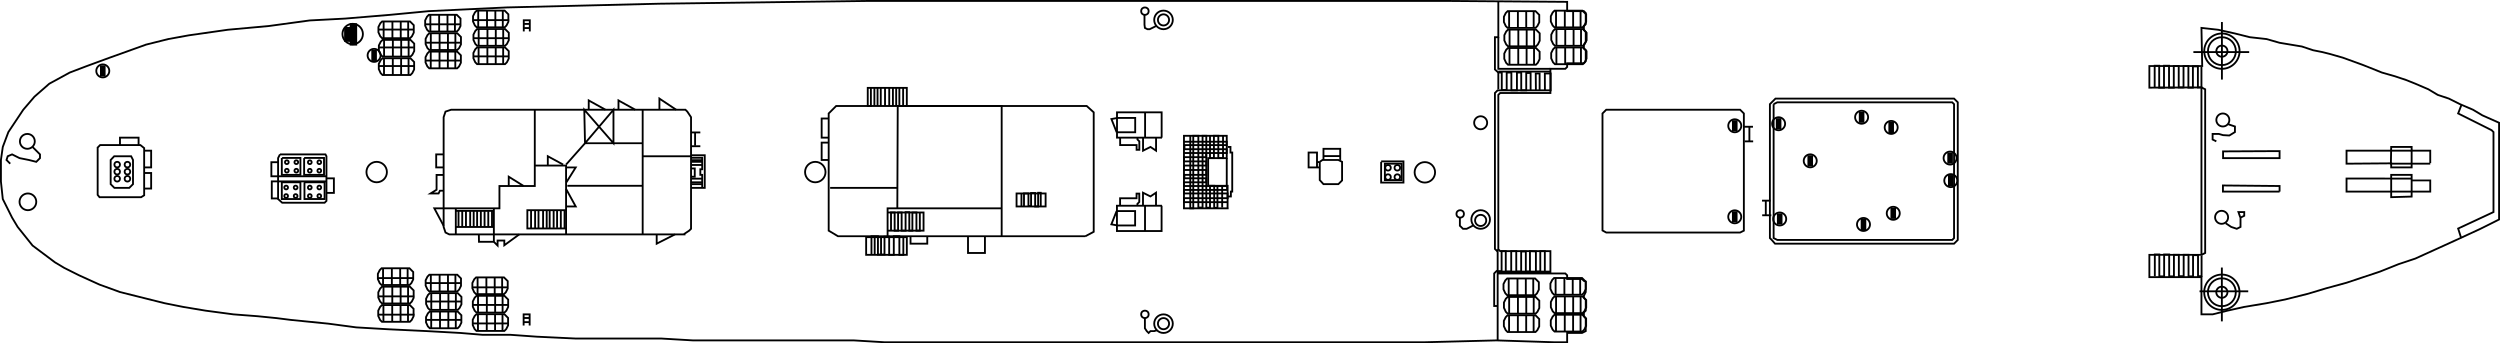 <?xml version="1.0" encoding="UTF-8"?>
<svg id="_Слой_2" data-name="Слой 2" xmlns="http://www.w3.org/2000/svg" viewBox="0 0 1344 184.5">
  <defs>
    <style>
      .cls-1 {
        fill: none;
      }

      .cls-1, .cls-2 {
        stroke: #000;
        stroke-miterlimit: 10;
      }
    </style>
  </defs>
  <g id="_Палуба_Юта_База" data-name="Палуба Юта База">
    <path class="cls-1" d="m78.5,24c-31,11-41,15-41,15l-11,6-8,7-6,7-4,6-4,6-3,8-1,7v11.63l1,9.37,3,6,2,4,3,5,4,5,4,5,4,3,4,3,4,3,5,3,4,2,4,2,11,5,11,4,12,3,12,3,10,2,12,2,15,2,13,1,10,1,8,1,20,2,15,2,17,1,21,1,18,1,12,1h15l14,1,21,1h19s27,0,27,0l17,1h59s27.46,0,27.46,0l16.54,1h290.35l38.65-1,31,1h7v-5h8l2-1v-6.8l-1-1.2v-2l1-1v-5.84l-1-1.16v-1l1-2v-5.65l-1-.35-1-1h-8v-2l-1-1h-36v-1h28v-11h-27l-1-1V51l1-1h27v-13h8l1-1v-2h9l1-1.1v-6l-1-.9v-2l1-1.59v-5.3l-1-1.12v-2l1-1v-6l-1-1h-9s0-5,0-5l-65.29-.5h-310.04l-112.67,1.5-82,2-21,1-21,1-21,2-24,2-19,1-22,3-22,2-21,3-11,2-12,3Z"/>
    <polygon class="cls-1" points="1155.5 35.5 1183.91 35.5 1183.5 15 1192.5 16 1201.5 18 1209.5 20 1218.5 21 1225.5 23 1231.5 24 1237.5 25 1243.5 27 1248.5 28 1252.5 29 1259.5 31 1270.5 35 1280.5 39 1287.5 41 1293.5 43 1298.5 45 1305.5 48 1310.5 51 1316.5 53 1322.5 56 1323.71 56.52 1329.5 59 1334.5 62 1343.5 66 1343.5 118 1333.5 123 1320.5 129 1309.5 134 1298.5 139 1289.5 142 1279.5 146 1270.5 149 1261.5 152 1250.5 155 1240.5 158 1228.5 161 1218.5 163 1206.5 165 1197.5 167 1189.5 169 1183.5 169 1183.5 149 1155.5 149 1155.5 137 1183.5 137 1183.5 124 1183.5 48 1183.5 47 1155.5 47.12 1155.5 35.5"/>
    <polyline class="cls-1" points="1321.5 61 1323.29 56.34 1321.5 61 1339.5 70 1340.5 71 1340.5 114 1325.5 121 1321.5 122.85 1323.07 127.81"/>
    <polyline class="cls-1" points="1306.5 103 1297.34 103 1296.7 103 1296.5 103 1296.5 105.68 1285.5 106 1285.5 103 1261.5 103 1261.5 95.97 1285.3 96 1285.5 96 1285.5 94 1296.5 94 1296.5 96 1296.5 97 1306.5 97 1306.5 103 1285.5 103 1285.5 96 1296.5 96 1296.5 103"/>
    <polyline class="cls-1" points="1306.5 88 1296.5 88 1296.5 90 1285.5 90 1285.5 87.81 1261.5 88 1261.5 81 1285.47 81 1285.5 79 1296.5 79 1296.5 81 1306.5 81 1306.5 87.71"/>
    <polyline class="cls-1" points="1296.5 88 1285.34 88 1285.47 81 1296.5 81 1296.5 88"/>
    <polygon class="cls-1" points="1225.5 85 1195.12 85 1195.12 81.39 1225.5 81.23 1225.5 85"/>
    <polyline class="cls-1" points="1225.5 103 1195.05 103 1195.05 99.71 1225.5 100 1225.5 103"/>
    <g id="_Круги_с_крестом" data-name="Круги с крестом">
      <circle class="cls-1" cx="1194.5" cy="27.5" r="9.5"/>
      <circle class="cls-1" cx="1194.5" cy="27.5" r="7.5"/>
      <circle class="cls-1" cx="1194.5" cy="27.5" r="3"/>
      <line class="cls-1" x1="1194.5" y1="42.78" x2="1194.5" y2="11.84"/>
      <line class="cls-1" x1="1209.16" y1="28" x2="1179.16" y2="28"/>
    </g>
    <g id="_Круги_с_крестом-2" data-name="Круги с крестом">
      <circle class="cls-1" cx="1194.47" cy="157.11" r="9.5"/>
      <circle class="cls-1" cx="1194.47" cy="157.11" r="7.5"/>
      <circle class="cls-1" cx="1194.47" cy="157.11" r="3"/>
      <line class="cls-1" x1="1194.47" y1="143.83" x2="1194.47" y2="172.77"/>
      <line class="cls-1" x1="1182.47" y1="156.61" x2="1208.65" y2="156.61"/>
    </g>
    <polyline id="_Лестница" data-name="Лестница" class="cls-1" points="1158.35 47.11 1158.35 35.34 1160.78 35.34 1160.78 47.11 1163.36 47.11 1163.36 35.34 1166.07 35.34 1166.07 47.11 1168.63 47.11 1168.63 35.5 1171.28 35.5 1171.28 47 1173.86 47 1173.86 35.5 1176.48 35.5 1176.48 47.11 1178.9 47.11 1178.9 35.69 1181.59 35.69 1181.59 47.01 1183.5 47.01 1183.5 36"/>
    <polyline id="_Лестница-2" data-name="Лестница" class="cls-1" points="1158.43 148.58 1158.43 136.82 1160.85 136.82 1160.85 148.58 1163.44 148.58 1163.44 136.82 1166.15 136.82 1166.15 148.58 1168.7 148.58 1168.7 136.98 1171.35 136.98 1171.35 148.48 1173.94 148.48 1173.94 136.98 1176.55 136.98 1176.55 148.58 1178.98 148.58 1178.98 137.17 1181.66 137.17 1181.66 148.49 1183.57 148.49 1183.57 137.48"/>
    <g>
      <circle class="cls-1" cx="1195" cy="64.5" r="3.5"/>
      <polyline class="cls-1" points="1191.5 76 1189.5 75 1189.5 72 1192.85 72 1195.12 72.65 1198.5 72.84 1201.5 71 1201.5 68 1198.5 67 1197.78 66.63"/>
    </g>
    <g>
      <circle class="cls-1" cx="1194.33" cy="116.83" r="3.5"/>
      <polyline class="cls-1" points="1196.5 120 1199.5 122 1202.5 123 1204.5 122 1204.5 117 1206.5 116 1206.5 114 1203.38 114 1204.36 116.83"/>
    </g>
    <polygon class="cls-1" points="1050.5 131 955.5 131 954.26 131 952.5 129 951.5 128 951.5 56 954.5 53 1050.5 53 1052.5 55 1052.5 129 1050.5 131"/>
    <polyline class="cls-1" points="953.5 56 953.5 128 955.5 129 1049.5 129 1050.5 128 1050.5 56 1049.5 55 955.5 55 953.5 56"/>
    <g id="_Бублики" data-name="Бублики">
      <circle class="cls-1" cx="1016.7" cy="68.5" r="3.5"/>
      <rect class="cls-2" x="1015.7" y="66" width="2" height="5"/>
    </g>
    <g id="_Бублики-2" data-name="Бублики">
      <circle class="cls-1" cx="1000.8" cy="63.03" r="3.5"/>
      <rect class="cls-2" x="999.8" y="60.53" width="2" height="5"/>
    </g>
    <g id="_Бублики-3" data-name="Бублики">
      <circle class="cls-1" cx="973.18" cy="86.47" r="3.5"/>
      <rect class="cls-2" x="972.18" y="83.97" width="2" height="5"/>
    </g>
    <g id="_Бублики-4" data-name="Бублики">
      <circle class="cls-1" cx="956.18" cy="66.53" r="3.5"/>
      <rect class="cls-2" x="955.18" y="64.03" width="2" height="5"/>
    </g>
    <g id="_Бублики-5" data-name="Бублики">
      <circle class="cls-1" cx="1048.37" cy="84.98" r="3.5"/>
      <rect class="cls-2" x="1047.37" y="82.48" width="2" height="5"/>
    </g>
    <g id="_Бублики-6" data-name="Бублики">
      <circle class="cls-1" cx="1048.74" cy="97.1" r="3.5"/>
      <rect class="cls-2" x="1047.74" y="94.6" width="2" height="5"/>
    </g>
    <g id="_Бублики-7" data-name="Бублики">
      <circle class="cls-1" cx="1017.81" cy="114.67" r="3.5"/>
      <rect class="cls-2" x="1016.81" y="112.17" width="2" height="5"/>
    </g>
    <g id="_Бублики-8" data-name="Бублики">
      <circle class="cls-1" cx="1001.81" cy="120.67" r="3.5"/>
      <rect class="cls-2" x="1000.81" y="118.17" width="2" height="5"/>
    </g>
    <g id="_Бублики-9" data-name="Бублики">
      <circle class="cls-1" cx="956.77" cy="117.73" r="3.5"/>
      <rect class="cls-2" x="955.77" y="115.23" width="2" height="5"/>
    </g>
    <polygon class="cls-1" points="861.5 122 861.5 61 863.5 59 935.5 59 937.5 61 937.5 124 935.5 125 863.5 125 861.5 123.9 861.5 122"/>
    <polyline id="_Мини_лестница" data-name="Мини лестница" class="cls-1" points="937.5 68.14 942.4 68.14 940.47 68.14 940.47 76 942.5 76 937.89 76"/>
    <polyline id="_Мини_лестница-2" data-name="Мини лестница" class="cls-1" points="952.26 115.73 947.35 115.73 949.29 115.73 949.29 107.87 947.26 107.87 951.86 107.87"/>
    <g id="_Бублики-10" data-name="Бублики">
      <circle class="cls-1" cx="932.6" cy="116.56" r="3.5"/>
      <rect class="cls-2" x="931.6" y="114.06" width="2" height="5"/>
    </g>
    <g id="_Бублики-11" data-name="Бублики">
      <circle class="cls-1" cx="932.61" cy="67.62" r="3.5"/>
      <rect class="cls-2" x="931.61" y="65.12" width="2" height="5"/>
    </g>
    <g id="_6_бочке" data-name="6 бочке">
      <g id="_3_бочки" data-name="3 бочки">
        <g id="_Бочка" data-name="Бочка">
          <polyline class="cls-1" points="825.5 6 810.5 6 809.5 7 808.5 9 808.5 11.84 809.5 14 810.5 15 820.62 15 825.5 15 826.5 14 827.5 12 827.5 8.99 827.5 8 825.5 6 824.5 6 824.5 15"/>
          <line class="cls-1" x1="820.5" y1="6" x2="820.5" y2="15"/>
          <line class="cls-1" x1="816.02" y1="6" x2="816.02" y2="15"/>
          <line class="cls-1" x1="811.3" y1="15" x2="811.3" y2="6"/>
        </g>
        <g id="_Бочка-2" data-name="Бочка">
          <polyline class="cls-1" points="825.74 15.91 810.74 15.91 809.74 16.91 808.74 18.91 808.74 21.75 809.74 23.91 810.74 24.91 820.86 24.91 825.74 24.91 826.74 23.91 827.74 21.91 827.74 18.9 827.74 17.91 825.74 15.91 824.74 15.91 824.74 24.91"/>
          <line class="cls-1" x1="820.74" y1="15.91" x2="820.74" y2="24.91"/>
          <line class="cls-1" x1="816.26" y1="15.91" x2="816.26" y2="24.91"/>
          <line class="cls-1" x1="811.54" y1="24.91" x2="811.54" y2="15.91"/>
        </g>
        <g id="_Бочка-3" data-name="Бочка">
          <polyline class="cls-1" points="825.7 25.79 810.7 25.79 809.7 26.79 808.7 28.79 808.7 31.63 809.7 33.79 810.7 34.79 820.82 34.79 825.7 34.79 826.7 33.79 827.7 31.79 827.7 28.78 827.7 27.79 825.7 25.79 824.7 25.79 824.7 34.79"/>
          <line class="cls-1" x1="820.7" y1="25.79" x2="820.7" y2="34.79"/>
          <line class="cls-1" x1="816.22" y1="25.79" x2="816.22" y2="34.79"/>
          <line class="cls-1" x1="811.5" y1="34.79" x2="811.5" y2="25.79"/>
        </g>
      </g>
      <g id="_3_бочки-2" data-name="3 бочки">
        <g id="_Бочка-4" data-name="Бочка">
          <polyline class="cls-1" points="850.72 5.72 835.72 5.72 834.72 6.72 833.72 8.72 833.72 11.56 834.72 13.72 835.72 14.72 845.84 14.72 850.72 14.72 851.72 13.72 852.72 11.72 852.72 8.71 852.72 7.72 850.72 5.72 849.72 5.72 849.72 14.72"/>
          <line class="cls-1" x1="845.72" y1="5.72" x2="845.72" y2="14.72"/>
          <line class="cls-1" x1="841.24" y1="5.72" x2="841.24" y2="14.72"/>
          <line class="cls-1" x1="836.52" y1="14.72" x2="836.52" y2="5.72"/>
        </g>
        <g id="_Бочка-5" data-name="Бочка">
          <polyline class="cls-1" points="850.96 15.63 835.96 15.63 834.96 16.63 833.96 18.63 833.96 21.47 834.96 23.63 835.96 24.63 846.08 24.63 850.96 24.63 851.96 23.63 852.96 21.63 852.96 18.62 852.96 17.63 850.96 15.63 849.96 15.63 849.96 24.63"/>
          <line class="cls-1" x1="845.96" y1="15.63" x2="845.96" y2="24.63"/>
          <line class="cls-1" x1="841.48" y1="15.63" x2="841.48" y2="24.63"/>
          <line class="cls-1" x1="836.76" y1="24.63" x2="836.76" y2="15.63"/>
        </g>
        <g id="_Бочка-6" data-name="Бочка">
          <polyline class="cls-1" points="850.92 25.51 835.92 25.51 834.92 26.51 833.92 28.51 833.92 31.35 834.92 33.51 835.92 34.51 846.04 34.51 850.92 34.51 851.92 33.51 852.92 31.51 852.92 28.5 852.92 27.51 850.92 25.51 849.92 25.51 849.92 34.51"/>
          <line class="cls-1" x1="845.92" y1="25.51" x2="845.92" y2="34.51"/>
          <line class="cls-1" x1="841.44" y1="25.51" x2="841.44" y2="34.51"/>
          <line class="cls-1" x1="836.72" y1="34.51" x2="836.72" y2="25.51"/>
        </g>
      </g>
    </g>
    <g id="_6_бочке-2" data-name="6 бочке">
      <g id="_3_бочки-3" data-name="3 бочки">
        <g id="_Бочка-7" data-name="Бочка">
          <polyline class="cls-1" points="825.28 149.71 810.28 149.71 809.28 150.71 808.28 152.71 808.28 155.55 809.28 157.71 810.28 158.71 820.4 158.71 825.28 158.71 826.28 157.71 827.28 155.71 827.28 152.7 827.28 151.71 825.28 149.71 824.28 149.71 824.28 158.71"/>
          <line class="cls-1" x1="820.28" y1="149.71" x2="820.28" y2="158.71"/>
          <line class="cls-1" x1="815.8" y1="149.71" x2="815.8" y2="158.71"/>
          <line class="cls-1" x1="811.08" y1="158.71" x2="811.08" y2="149.71"/>
        </g>
        <g id="_Бочка-8" data-name="Бочка">
          <polyline class="cls-1" points="825.52 159.62 810.52 159.62 809.52 160.62 808.52 162.62 808.52 165.46 809.52 167.62 810.52 168.62 820.64 168.62 825.52 168.62 826.52 167.62 827.52 165.62 827.52 162.61 827.52 161.62 825.52 159.62 824.52 159.62 824.52 168.62"/>
          <line class="cls-1" x1="820.52" y1="159.62" x2="820.52" y2="168.62"/>
          <line class="cls-1" x1="816.04" y1="159.62" x2="816.04" y2="168.62"/>
          <line class="cls-1" x1="811.32" y1="168.62" x2="811.32" y2="159.62"/>
        </g>
        <g id="_Бочка-9" data-name="Бочка">
          <polyline class="cls-1" points="825.48 169.5 810.48 169.5 809.48 170.5 808.48 172.5 808.48 175.34 809.48 177.5 810.48 178.5 820.6 178.5 825.48 178.5 826.48 177.5 827.48 175.5 827.48 172.49 827.48 171.5 825.48 169.5 824.48 169.5 824.48 178.5"/>
          <line class="cls-1" x1="820.48" y1="169.5" x2="820.48" y2="178.5"/>
          <line class="cls-1" x1="816" y1="169.5" x2="816" y2="178.5"/>
          <line class="cls-1" x1="811.28" y1="178.5" x2="811.28" y2="169.5"/>
        </g>
      </g>
      <g id="_3_бочки-4" data-name="3 бочки">
        <g id="_Бочка-10" data-name="Бочка">
          <polyline class="cls-1" points="850.5 149.44 835.5 149.44 834.5 150.44 833.5 152.44 833.5 155.28 834.5 157.44 835.5 158.44 845.62 158.44 850.5 158.44 851.5 157.44 852.5 155.44 852.5 152.43 852.5 151.44 850.5 149.44 849.5 149.44 849.5 158.44"/>
          <line class="cls-1" x1="845.5" y1="149.44" x2="845.5" y2="158.44"/>
          <line class="cls-1" x1="841.02" y1="149.44" x2="841.02" y2="158.44"/>
          <line class="cls-1" x1="836.3" y1="158.44" x2="836.3" y2="149.44"/>
        </g>
        <g id="_Бочка-11" data-name="Бочка">
          <polyline class="cls-1" points="850.74 159.35 835.74 159.35 834.74 160.35 833.74 162.35 833.74 165.19 834.74 167.35 835.74 168.35 845.86 168.35 850.74 168.35 851.74 167.35 852.74 165.35 852.74 162.34 852.74 161.35 850.74 159.35 849.74 159.35 849.74 168.35"/>
          <line class="cls-1" x1="845.74" y1="159.35" x2="845.74" y2="168.35"/>
          <line class="cls-1" x1="841.26" y1="159.35" x2="841.26" y2="168.35"/>
          <line class="cls-1" x1="836.54" y1="168.35" x2="836.54" y2="159.35"/>
        </g>
        <g id="_Бочка-12" data-name="Бочка">
          <polyline class="cls-1" points="850.7 169.22 835.7 169.22 834.7 170.22 833.7 172.22 833.7 175.06 834.7 177.22 835.7 178.22 845.82 178.22 850.7 178.22 851.7 177.22 852.7 175.22 852.7 172.21 852.7 171.22 850.7 169.22 849.7 169.22 849.7 178.22"/>
          <line class="cls-1" x1="845.7" y1="169.22" x2="845.7" y2="178.22"/>
          <line class="cls-1" x1="841.22" y1="169.22" x2="841.22" y2="178.22"/>
          <line class="cls-1" x1="836.5" y1="178.22" x2="836.5" y2="169.22"/>
        </g>
      </g>
    </g>
    <polyline class="cls-1" points="1183.5 137 1185.5 136 1185.5 48 1183.5 47.01"/>
    <g id="_3_ряда_бочек_в_верху_задней_часте" data-name="3 ряда бочек в верху задней часте">
      <g id="_3_бочки-5" data-name="3 бочки">
        <g id="_Бочка-13" data-name="Бочка">
          <polyline class="cls-1" points="220.44 11.53 205.44 11.53 204.44 12.53 203.44 14.53 203.44 17.37 204.44 19.53 205.44 20.53 215.56 20.53 220.44 20.53 221.44 19.53 222.44 17.53 222.44 14.52 222.44 13.53 220.44 11.53 219.44 11.53 219.44 20.53"/>
          <line class="cls-1" x1="215.44" y1="11.53" x2="215.44" y2="20.53"/>
          <line class="cls-1" x1="210.97" y1="11.53" x2="210.97" y2="20.53"/>
          <line class="cls-1" x1="206.24" y1="20.53" x2="206.24" y2="11.53"/>
        </g>
        <g id="_Бочка-14" data-name="Бочка">
          <polyline class="cls-1" points="220.68 21.44 205.68 21.44 204.68 22.44 203.68 24.44 203.68 27.28 204.68 29.44 205.68 30.44 215.8 30.44 220.68 30.44 221.68 29.44 222.68 27.44 222.68 24.43 222.68 23.44 220.68 21.44 219.68 21.44 219.68 30.44"/>
          <line class="cls-1" x1="215.68" y1="21.44" x2="215.68" y2="30.44"/>
          <line class="cls-1" x1="211.2" y1="21.44" x2="211.2" y2="30.44"/>
          <line class="cls-1" x1="206.48" y1="30.44" x2="206.48" y2="21.44"/>
        </g>
        <g id="_Бочка-15" data-name="Бочка">
          <polyline class="cls-1" points="220.64 31.32 205.64 31.32 204.64 32.32 203.64 34.32 203.64 37.16 204.64 39.32 205.64 40.32 215.76 40.32 220.64 40.32 221.64 39.32 222.64 37.32 222.64 34.31 222.64 33.32 220.64 31.32 219.64 31.32 219.64 40.32"/>
          <line class="cls-1" x1="215.64" y1="31.32" x2="215.64" y2="40.32"/>
          <line class="cls-1" x1="211.17" y1="31.32" x2="211.17" y2="40.32"/>
          <line class="cls-1" x1="206.44" y1="40.32" x2="206.44" y2="31.32"/>
        </g>
      </g>
      <g id="_3_бочки-6" data-name="3 бочки">
        <g id="_Бочка-16" data-name="Бочка">
          <polyline class="cls-1" points="245.57 7.96 230.57 7.96 229.57 8.96 228.57 10.96 228.57 13.8 229.57 15.96 230.57 16.96 240.69 16.96 245.57 16.96 246.57 15.96 247.57 13.96 247.57 10.95 247.57 9.96 245.57 7.96 244.57 7.96 244.57 16.96"/>
          <line class="cls-1" x1="240.57" y1="7.96" x2="240.57" y2="16.96"/>
          <line class="cls-1" x1="236.09" y1="7.96" x2="236.09" y2="16.96"/>
          <line class="cls-1" x1="231.37" y1="16.96" x2="231.37" y2="7.96"/>
        </g>
        <g id="_Бочка-17" data-name="Бочка">
          <polyline class="cls-1" points="245.81 17.87 230.81 17.87 229.81 18.87 228.81 20.87 228.81 23.71 229.81 25.87 230.81 26.87 240.93 26.87 245.81 26.87 246.81 25.87 247.81 23.87 247.81 20.86 247.81 19.87 245.81 17.87 244.81 17.87 244.81 26.87"/>
          <line class="cls-1" x1="240.81" y1="17.87" x2="240.81" y2="26.87"/>
          <line class="cls-1" x1="236.33" y1="17.87" x2="236.33" y2="26.87"/>
          <line class="cls-1" x1="231.61" y1="26.87" x2="231.61" y2="17.87"/>
        </g>
        <g id="_Бочка-18" data-name="Бочка">
          <polyline class="cls-1" points="245.77 27.74 230.77 27.74 229.77 28.74 228.77 30.74 228.77 33.59 229.77 35.74 230.77 36.74 240.89 36.74 245.77 36.74 246.77 35.74 247.77 33.74 247.77 30.73 247.77 29.74 245.77 27.74 244.77 27.74 244.77 36.74"/>
          <line class="cls-1" x1="240.77" y1="27.74" x2="240.77" y2="36.74"/>
          <line class="cls-1" x1="236.29" y1="27.74" x2="236.29" y2="36.74"/>
          <line class="cls-1" x1="231.57" y1="36.74" x2="231.57" y2="27.74"/>
        </g>
      </g>
      <g id="_3_бочки-7" data-name="3 бочки">
        <g id="_Бочка-19" data-name="Бочка">
          <polyline class="cls-1" points="271.3 5.7 256.3 5.7 255.3 6.7 254.3 8.7 254.3 11.54 255.3 13.7 256.3 14.7 266.41 14.7 271.3 14.7 272.3 13.7 273.3 11.7 273.3 8.69 273.3 7.7 271.3 5.7 270.3 5.7 270.3 14.7"/>
          <line class="cls-1" x1="266.3" y1="5.7" x2="266.3" y2="14.7"/>
          <line class="cls-1" x1="261.82" y1="5.7" x2="261.82" y2="14.7"/>
          <line class="cls-1" x1="257.09" y1="14.7" x2="257.09" y2="5.7"/>
        </g>
        <g id="_Бочка-20" data-name="Бочка">
          <polyline class="cls-1" points="271.53 15.61 256.53 15.61 255.53 16.61 254.53 18.61 254.53 21.45 255.53 23.61 256.53 24.61 266.65 24.61 271.53 24.61 272.53 23.61 273.53 21.61 273.53 18.6 273.53 17.61 271.53 15.61 270.53 15.61 270.53 24.61"/>
          <line class="cls-1" x1="266.53" y1="15.61" x2="266.53" y2="24.61"/>
          <line class="cls-1" x1="262.06" y1="15.61" x2="262.06" y2="24.61"/>
          <line class="cls-1" x1="257.33" y1="24.61" x2="257.33" y2="15.61"/>
        </g>
        <g id="_Бочка-21" data-name="Бочка">
          <polyline class="cls-1" points="271.5 25.49 256.5 25.49 255.5 26.49 254.5 28.49 254.5 31.33 255.5 33.49 256.5 34.49 266.61 34.49 271.5 34.49 272.5 33.49 273.5 31.49 273.5 28.48 273.5 27.49 271.5 25.49 270.5 25.49 270.5 34.49"/>
          <line class="cls-1" x1="266.5" y1="25.49" x2="266.5" y2="34.49"/>
          <line class="cls-1" x1="262.02" y1="25.49" x2="262.02" y2="34.49"/>
          <line class="cls-1" x1="257.29" y1="34.49" x2="257.29" y2="25.49"/>
        </g>
      </g>
      <line class="cls-1" x1="203.44" y1="15.89" x2="222.44" y2="15.89"/>
      <line class="cls-1" x1="203.44" y1="25.51" x2="222.44" y2="25.51"/>
      <line class="cls-1" x1="203.64" y1="35.5" x2="222.64" y2="35.5"/>
      <line class="cls-1" x1="228.57" y1="13.07" x2="247.57" y2="13.07"/>
      <line class="cls-1" x1="228.57" y1="22.95" x2="247.77" y2="22.95"/>
      <line class="cls-1" x1="228.81" y1="32.56" x2="247.81" y2="32.56"/>
      <line class="cls-1" x1="254.53" y1="10.82" x2="273.72" y2="10.82"/>
      <line class="cls-1" x1="254.5" y1="20.53" x2="273.72" y2="20.53"/>
      <line class="cls-1" x1="254.53" y1="30.31" x2="273.5" y2="30.31"/>
    </g>
    <g id="_3_ряда_бочек_в_низу_задней_часте" data-name="3 ряда бочек в низу задней часте">
      <g id="_3_бочки-8" data-name="3 бочки">
        <g id="_Бочка-22" data-name="Бочка">
          <polyline class="cls-1" points="270.95 149.13 255.95 149.13 254.95 150.13 253.95 152.13 253.95 154.97 254.95 157.13 255.95 158.13 266.07 158.13 270.95 158.13 271.95 157.13 272.95 155.13 272.95 152.12 272.95 151.13 270.95 149.13 269.95 149.13 269.95 158.13"/>
          <line class="cls-1" x1="265.95" y1="149.13" x2="265.95" y2="158.13"/>
          <line class="cls-1" x1="261.48" y1="149.13" x2="261.48" y2="158.13"/>
          <line class="cls-1" x1="256.75" y1="158.13" x2="256.75" y2="149.13"/>
        </g>
        <g id="_Бочка-23" data-name="Бочка">
          <polyline class="cls-1" points="271.19 159.04 256.19 159.04 255.19 160.04 254.19 162.04 254.19 164.88 255.19 167.04 256.19 168.04 266.31 168.04 271.19 168.04 272.19 167.04 273.19 165.04 273.19 162.03 273.19 161.04 271.19 159.04 270.19 159.04 270.19 168.04"/>
          <line class="cls-1" x1="266.19" y1="159.04" x2="266.19" y2="168.04"/>
          <line class="cls-1" x1="261.72" y1="159.04" x2="261.72" y2="168.04"/>
          <line class="cls-1" x1="256.99" y1="168.04" x2="256.99" y2="159.04"/>
        </g>
        <g id="_Бочка-24" data-name="Бочка">
          <polyline class="cls-1" points="271.15 168.91 256.15 168.91 255.15 169.91 254.15 171.91 254.15 174.76 255.15 176.91 256.15 177.91 266.27 177.91 271.15 177.91 272.15 176.91 273.15 174.91 273.15 171.9 273.15 170.91 271.15 168.91 270.15 168.91 270.15 177.91"/>
          <line class="cls-1" x1="266.15" y1="168.91" x2="266.15" y2="177.91"/>
          <line class="cls-1" x1="261.68" y1="168.91" x2="261.68" y2="177.91"/>
          <line class="cls-1" x1="256.95" y1="177.91" x2="256.95" y2="168.91"/>
        </g>
      </g>
      <g id="_3_бочки-9" data-name="3 бочки">
        <g id="_Бочка-25" data-name="Бочка">
          <polyline class="cls-1" points="245.83 147.68 230.83 147.68 229.83 148.68 228.83 150.68 228.83 153.52 229.83 155.68 230.83 156.68 240.94 156.68 245.83 156.68 246.83 155.68 247.83 153.68 247.83 150.67 247.83 149.68 245.83 147.68 244.83 147.68 244.83 156.68"/>
          <line class="cls-1" x1="240.83" y1="147.68" x2="240.83" y2="156.68"/>
          <line class="cls-1" x1="236.35" y1="147.68" x2="236.35" y2="156.68"/>
          <line class="cls-1" x1="231.62" y1="156.68" x2="231.62" y2="147.68"/>
        </g>
        <g id="_Бочка-26" data-name="Бочка">
          <polyline class="cls-1" points="246.07 157.59 231.07 157.59 230.07 158.59 229.07 160.59 229.07 163.43 230.07 165.59 231.07 166.59 241.18 166.59 246.07 166.59 247.07 165.59 248.07 163.59 248.07 160.58 248.07 159.59 246.07 157.59 245.07 157.59 245.07 166.59"/>
          <line class="cls-1" x1="241.07" y1="157.59" x2="241.07" y2="166.59"/>
          <line class="cls-1" x1="236.59" y1="157.59" x2="236.59" y2="166.59"/>
          <line class="cls-1" x1="231.86" y1="166.59" x2="231.86" y2="157.59"/>
        </g>
        <g id="_Бочка-27" data-name="Бочка">
          <polyline class="cls-1" points="246.03 167.47 231.03 167.47 230.03 168.47 229.03 170.47 229.03 173.31 230.03 175.47 231.03 176.47 241.14 176.47 246.03 176.47 247.03 175.47 248.03 173.47 248.03 170.46 248.03 169.47 246.03 167.47 245.03 167.47 245.03 176.47"/>
          <line class="cls-1" x1="241.03" y1="167.47" x2="241.03" y2="176.47"/>
          <line class="cls-1" x1="236.55" y1="167.47" x2="236.55" y2="176.47"/>
          <line class="cls-1" x1="231.82" y1="176.47" x2="231.82" y2="167.47"/>
        </g>
      </g>
      <g id="_3_бочки-10" data-name="3 бочки">
        <g id="_Бочка-28" data-name="Бочка">
          <polyline class="cls-1" points="220.14 144.22 205.14 144.22 204.14 145.22 203.14 147.22 203.14 150.06 204.14 152.22 205.14 153.22 215.25 153.22 220.14 153.22 221.14 152.22 222.14 150.22 222.14 147.21 222.14 146.22 220.14 144.22 219.14 144.22 219.14 153.22"/>
          <line class="cls-1" x1="215.14" y1="144.22" x2="215.14" y2="153.22"/>
          <line class="cls-1" x1="210.66" y1="144.22" x2="210.66" y2="153.22"/>
          <line class="cls-1" x1="205.93" y1="153.22" x2="205.93" y2="144.22"/>
        </g>
        <g id="_Бочка-29" data-name="Бочка">
          <polyline class="cls-1" points="220.38 154.13 205.38 154.13 204.38 155.13 203.38 157.13 203.38 159.97 204.38 162.13 205.38 163.13 215.49 163.13 220.38 163.13 221.38 162.13 222.38 160.13 222.38 157.12 222.38 156.13 220.38 154.13 219.38 154.13 219.38 163.13"/>
          <line class="cls-1" x1="215.38" y1="154.13" x2="215.38" y2="163.13"/>
          <line class="cls-1" x1="210.9" y1="154.13" x2="210.9" y2="163.13"/>
          <line class="cls-1" x1="206.17" y1="163.13" x2="206.17" y2="154.13"/>
        </g>
        <g id="_Бочка-30" data-name="Бочка">
          <polyline class="cls-1" points="220.34 164.01 205.34 164.01 204.34 165.01 203.34 167.01 203.34 169.85 204.34 172.01 205.34 173.01 215.45 173.01 220.34 173.01 221.34 172.01 222.34 170.01 222.34 167 222.34 166.01 220.34 164.01 219.34 164.01 219.34 173.01"/>
          <line class="cls-1" x1="215.34" y1="164.01" x2="215.34" y2="173.01"/>
          <line class="cls-1" x1="210.86" y1="164.01" x2="210.86" y2="173.01"/>
          <line class="cls-1" x1="206.13" y1="173.01" x2="206.13" y2="164.01"/>
        </g>
      </g>
      <line class="cls-1" x1="254.19" y1="173.88" x2="273.19" y2="173.88"/>
      <line class="cls-1" x1="254.15" y1="163.93" x2="273.64" y2="163.93"/>
      <line class="cls-1" x1="203.14" y1="149.5" x2="222.38" y2="149.5"/>
      <line class="cls-1" x1="203.38" y1="159.33" x2="222.66" y2="159.33"/>
      <line class="cls-1" x1="203.34" y1="169.16" x2="222.83" y2="169.16"/>
      <line class="cls-1" x1="228.83" y1="152.18" x2="247.83" y2="152.18"/>
      <line class="cls-1" x1="229.07" y1="162.09" x2="248.23" y2="162.09"/>
      <line class="cls-1" x1="229.03" y1="171.97" x2="248.03" y2="171.97"/>
      <line class="cls-1" x1="253.95" y1="154.48" x2="272.95" y2="154.48"/>
    </g>
    <line class="cls-1" x1="805.14" y1="183.02" x2="805.14" y2="146"/>
    <polyline class="cls-1" points="804.96 164.51 803.27 164.51 803.27 147 804.85 145.41"/>
    <polyline class="cls-1" points="830.5 146 830.5 135 828.06 135 828.06 146 825.7 146 825.7 135.14 822.5 135 822.5 146 820.28 146 820.28 135.2 817.78 135.2 817.78 146 815.14 146 815.14 135 812.43 135 812.43 146 809.5 146 809.5 135 807.26 135 807.26 145.8 805.14 145.8 805.14 134"/>
    <polyline class="cls-1" points="805.14 135.3 803.67 133.83 803.67 50 805.13 48.55 822.86 48.55 833.17 48.55 833.64 48.55 833.64 39.49 830.5 39.49 830.55 48.55 827.7 48.55 827.7 39.49 825.61 39.49 825.7 48.55"/>
    <polyline class="cls-1" points="822.86 48.55 822.86 39.23 820.5 39.23 820.5 48.55 817.82 48.55 817.82 39 815.5 39 815.5 48.55 812.52 48.55 812.52 39 810 39 810 48.39 807.35 48.39 807.35 39 805.5 39 805.5 48"/>
    <polyline class="cls-1" points="805.5 39 803.67 37.35 803.67 20 805.5 20 805.5 .71"/>
    <line class="cls-1" x1="833.64" y1="38.48" x2="805.5" y2="38.48"/>
    <polyline class="cls-1" points="833.5 37 805.5 37 805.5 20"/>
    <g id="_Штука_с_дырами" data-name="Штука с дырами">
      <polyline class="cls-1" points="52.5 79 52.5 104.76 53.5 106 75.89 106 77.5 105 77.5 79.61 75.5 78 53.81 78 52.5 79.35"/>
      <polygon class="cls-1" points="59.5 86 59.5 99 61.5 101 69.5 101 71.5 99 71.5 86 70.5 84 61.4 84 59.5 86"/>
      <circle class="cls-1" cx="63" cy="88.5" r="1.5"/>
      <circle class="cls-1" cx="68.5" cy="88.5" r="1.5"/>
      <circle class="cls-1" cx="63" cy="92.3" r="1.5"/>
      <circle class="cls-1" cx="63" cy="96.1" r="1.5"/>
      <circle class="cls-1" cx="68.5" cy="92.3" r="1.5"/>
      <circle class="cls-1" cx="68.5" cy="96.1" r="1.5"/>
      <polyline class="cls-1" points="74.5 78 74.5 74 64.5 74 64.5 78"/>
      <polyline class="cls-1" points="77.5 101.37 81.26 101.37 81.26 93 77.5 93"/>
      <polyline class="cls-1" points="77.5 90 81.26 90 81.26 81 77.5 81"/>
    </g>
    <g id="_Штука_с_дырами_чуть_больше" data-name="Штука с дырами чуть больше">
      <polyline class="cls-1" points="150.5 83 174.96 83 175.5 84 175.5 108 174.5 109 151.72 109 149.5 107 149.5 85 150.5 83"/>
      <rect class="cls-1" x="151.5" y="98" width="10" height="9"/>
      <polyline class="cls-1" points="163.68 98 163.68 107 174.5 107 174.5 98 163.5 98"/>
      <polyline class="cls-1" points="151.5 84.9 151.5 94 161.5 94 161.5 85.41 161.5 84.9 151.66 84.9"/>
      <polyline class="cls-1" points="163.5 85 163.5 94 174.19 94 174.19 84.9 163.5 84.9"/>
      <polyline class="cls-1" points="175.5 94.77 149.5 94.77 145.89 94.77 145.89 87.2 149.5 87.2"/>
      <polyline class="cls-1" points="175.5 103.7 179.5 103.7 179.5 95.88 175.5 95.88"/>
      <polyline class="cls-1" points="149.5 106.69 146.11 106.69 146.11 97.51 149.84 97.51 175.5 97.51"/>
      <g id="_4_дырки" data-name="4 дырки">
        <circle class="cls-1" cx="154.2" cy="87.2" r="1"/>
        <circle class="cls-1" cx="154.2" cy="91.77" r="1"/>
        <circle class="cls-1" cx="159.3" cy="91.77" r="1"/>
        <circle class="cls-1" cx="159.3" cy="87.2" r="1"/>
      </g>
      <g id="_4_дырки-2" data-name="4 дырки">
        <circle class="cls-1" cx="166.55" cy="87.22" r="1"/>
        <circle class="cls-1" cx="166.55" cy="91.78" r="1"/>
        <circle class="cls-1" cx="171.65" cy="91.78" r="1"/>
        <circle class="cls-1" cx="171.65" cy="87.22" r="1"/>
      </g>
      <g id="_4_дырки-3" data-name="4 дырки">
        <circle class="cls-1" cx="153.83" cy="100.81" r="1"/>
        <circle class="cls-1" cx="153.83" cy="105.38" r="1"/>
        <circle class="cls-1" cx="158.93" cy="105.38" r="1"/>
        <circle class="cls-1" cx="158.93" cy="100.81" r="1"/>
      </g>
      <g id="_4_дырки-4" data-name="4 дырки">
        <circle class="cls-1" cx="166.55" cy="100.81" r="1"/>
        <circle class="cls-1" cx="166.55" cy="105.38" r="1"/>
        <circle class="cls-1" cx="171.65" cy="105.38" r="1"/>
        <circle class="cls-1" cx="171.65" cy="100.81" r="1"/>
      </g>
    </g>
    <g>
      <circle class="cls-1" cx="14.7" cy="76" r="4"/>
      <polyline class="cls-1" points="5.5 88 3.5 86 4.15 84 6.5 83 10.5 85 15.5 86 19.5 87 21.5 85 21.5 83 19.5 81 17.5 79"/>
    </g>
    <circle class="cls-1" cx="15" cy="108.5" r="4.5"/>
    <circle class="cls-1" cx="202.5" cy="92.5" r="5.5"/>
    <g id="_Бублики-12" data-name="Бублики">
      <circle class="cls-1" cx="55.26" cy="38.12" r="3.5"/>
      <rect class="cls-2" x="54.26" y="35.62" width="2" height="5"/>
    </g>
    <circle class="cls-1" cx="438.3" cy="92.51" r="5.5"/>
    <circle class="cls-1" cx="766" cy="92.65" r="5.5"/>
    <g>
      <circle class="cls-1" cx="189.6" cy="18.3" r="5.5"/>
      <rect class="cls-2" x="185.5" y="15" width="3" height="7"/>
      <rect class="cls-2" x="188.5" y="13" width="3" height="11"/>
    </g>
    <g id="_Бублики-13" data-name="Бублики">
      <circle class="cls-1" cx="201.12" cy="29.77" r="3.5"/>
      <rect class="cls-2" x="200.12" y="27.27" width="2" height="5"/>
    </g>
    <circle class="cls-1" cx="625.5" cy="174" r="5"/>
    <circle class="cls-1" cx="625.5" cy="174" r="3"/>
    <circle class="cls-1" cx="615.5" cy="169" r="2"/>
    <polyline class="cls-1" points="615.5 171 615.5 176.48 616.5 178 617.5 179 618.5 178 620.5 178 621.97 177.54"/>
    <circle class="cls-1" cx="625.5" cy="10.7" r="5"/>
    <circle class="cls-1" cx="625.5" cy="10.7" r="3"/>
    <circle class="cls-1" cx="615.5" cy="6" r="2"/>
    <polyline class="cls-1" points="615.28 7.98 615.28 13.29 615.5 15 616.88 15.7 618.06 15.7 619.5 15 621.5 14"/>
    <g>
      <polyline class="cls-1" points="742.5 87 742.5 98.15 754.5 98.15 754.5 86.76 742.5 86.76"/>
      <rect class="cls-1" x="744.5" y="88" width="9" height="8.81"/>
      <circle class="cls-1" cx="746.2" cy="90.2" r="1.5"/>
      <circle class="cls-1" cx="751.2" cy="90.2" r="1.5"/>
      <circle class="cls-1" cx="751.2" cy="95.2" r="1.5"/>
      <circle class="cls-1" cx="746.2" cy="95.2" r="1.5"/>
    </g>
    <g>
      <polyline class="cls-1" points="709.5 87 709.5 96.81 711.5 99 719.5 99 721.5 97 721.5 87 719.5 86 710.96 86 709.5 87"/>
      <polyline class="cls-1" points="709.5 90.01 703.5 90.01 703.5 82 708.02 82 708.02 90 708.02 87.12 709.5 87.12"/>
      <polyline class="cls-1" points="711.5 86 711.5 80 720.5 80 720.5 86"/>
      <line class="cls-1" x1="711.5" y1="83.91" x2="720.5" y2="83.91"/>
    </g>
    <g>
      <polyline class="cls-1" points="624.5 74 624.5 60.39 600.5 60.39 600.5 74 624.7 74"/>
      <line class="cls-1" x1="615.6" y1="60.39" x2="615.6" y2="74"/>
      <polyline class="cls-1" points="602.19 74 602.19 78 609.85 78 611.04 78 611.04 80.52 612.5 80.52 612.5 76 611.5 75 611.5 74"/>
      <polyline class="cls-1" points="600.32 71.12 597.5 64 600.8 63.39 610.28 63.39 610.28 71.12 600.5 71.12"/>
      <polyline class="cls-1" points="614.5 74 614.5 81 618.5 79 621.5 81 621.5 74"/>
    </g>
    <g>
      <polyline class="cls-1" points="624.47 110.6 624.47 124.2 600.47 124.2 600.47 110.6 624.67 110.6"/>
      <line class="cls-1" x1="615.56" y1="124.2" x2="615.56" y2="110.6"/>
      <polyline class="cls-1" points="602.16 110.6 602.16 106.6 609.82 106.6 611.01 106.6 611.01 104.08 612.47 104.08 612.47 108.6 611.47 109.6 611.47 110.6"/>
      <polyline class="cls-1" points="600.29 113.48 597.47 120.6 600.76 121.2 610.24 121.2 610.24 113.48 600.47 113.48"/>
      <polyline class="cls-1" points="614.47 110.6 614.47 103.6 618.47 105.6 621.47 103.6 621.47 110.6"/>
    </g>
    <g>
      <polyline class="cls-1" points="281.5 175 281.5 169 284.74 169 284.74 175"/>
      <line class="cls-1" x1="284.74" y1="173.18" x2="281.66" y2="173.18"/>
      <line class="cls-1" x1="284.74" y1="170.95" x2="281.66" y2="170.95"/>
    </g>
    <g>
      <polyline class="cls-1" points="281.58 16.9 281.58 10.9 284.82 10.9 284.82 16.9"/>
      <line class="cls-1" x1="284.82" y1="15.08" x2="281.74" y2="15.08"/>
      <line class="cls-1" x1="284.82" y1="12.85" x2="281.74" y2="12.85"/>
    </g>
    <g>
      <polyline class="cls-1" points="660.5 112 636.5 112 636.5 73 659.5 73 659.5 85 649.5 85 649.5 99.88 659.97 99.88 659.94 112"/>
      <line class="cls-1" x1="659.5" y1="85" x2="659.5" y2="99.88"/>
      <polyline class="cls-1" points="659.95 105.63 661.72 105.63 661.72 103 662.45 103 662.45 82 661.5 82 661.5 79 659.95 79"/>
      <polyline class="cls-1" points="639.89 73 639.89 112 641.5 112 641.5 73 644.23 73 644.23 111.59 646.5 111.59 646.5 73 648.5 73 648.5 111.67 650.5 111.67 650.5 99.88 652.74 99.88 652.74 111.71 654.5 111.71 654.5 100 657.04 100 657.04 111.59"/>
      <polyline class="cls-1" points="650.5 73 650.5 85 652.6 85 652.6 73 654.96 73 654.96 85 657.5 85 657.5 73"/>
      <polyline class="cls-1" points="659.94 108.68 636.5 108.68 636.5 106.54 659.95 106.54 659.95 104 636.5 104 636.5 102.11 659.68 102.11 659.68 100 636.5 100 636.5 98 648.5 98 648.5 95.85 636.73 95.85 636.73 94 648.5 94 648.5 91.38 636.5 91.38 636.5 89 648.5 89 648.5 86.76 636.5 86.76 636.5 84.49 648.47 84.49 648.47 82.26 636.64 82.26 659.5 82.26 659.5 80.21 636.77 80.21 636.77 78 659.5 78 659.5 76.19 636.5 76.19"/>
    </g>
    <g>
      <polyline class="cls-1" points="583.5 127 583.21 127 450.5 127 445.5 124 445.5 61 449.5 57 584.23 57 587.98 60.39 587.98 122.95 587.98 124.61 583.5 127"/>
      <polyline class="cls-1" points="477.17 127 477.17 112 538.5 112 538.5 127 538.5 57 482.62 57 482.4 112"/>
      <line class="cls-1" x1="482.5" y1="101" x2="446.28" y2="101"/>
      <polyline class="cls-1" points="445.5 63.71 441.72 63.71 441.72 74 445.68 74"/>
      <polyline class="cls-1" points="445.5 76.67 441.72 76.67 441.72 86 445.68 86"/>
      <polyline class="cls-1" points="520.4 127 520.4 136 529.5 136 529.5 127"/>
      <polyline class="cls-1" points="489.5 127 489.5 131 498.5 131 498.5 127"/>
      <g>
        <polyline class="cls-1" points="465.64 127 465.64 137 487.51 137 487.51 127.5 465.5 127.5"/>
        <polyline class="cls-1" points="468.5 137 468.5 127 471.98 127 471.98 136.86 475.5 136.86 475.5 127.24 478.02 127.24 478.02 137 480.5 137 480.5 127 483.5 127 483.5 137 485.64 137 485.64 127"/>
        <line class="cls-1" x1="473.65" y1="137" x2="473.65" y2="127"/>
        <line class="cls-1" x1="470.23" y1="137" x2="470.23" y2="127"/>
      </g>
      <g>
        <polyline class="cls-1" points="477.17 114.23 496.5 114.23 496.5 124 477.17 124"/>
        <polyline class="cls-1" points="479.01 124 479.01 114.23 480.96 114.23 480.96 124 482.81 124 482.81 114.23 484.72 114.23 484.72 124 486.84 124 486.84 114.07 488.84 114.07 488.84 124 490.5 124 490.5 114.23 492.67 114.23 492.67 124 494.5 124 494.5 114.23"/>
      </g>
      <g>
        <rect class="cls-1" x="546.5" y="104" width="15.62" height="7"/>
        <line class="cls-1" x1="549.13" y1="111" x2="549.13" y2="104"/>
        <polyline class="cls-1" points="550.5 111 550.5 104 552.89 104 552.89 110.76 554.31 110.76 554.31 103.77 556.5 103.77 556.5 111 558.1 111 558.1 103.64 559.5 103.64 559.5 111"/>
      </g>
      <g>
        <polyline class="cls-1" points="487.5 57 487.5 47.24 470.07 47.24 466.5 47.24 466.5 57 468.19 57 468.19 47"/>
        <line class="cls-1" x1="470.07" y1="57" x2="470.07" y2="47.24"/>
        <line class="cls-1" x1="471.77" y1="57" x2="471.77" y2="47"/>
        <line class="cls-1" x1="473.5" y1="57" x2="473.5" y2="47.24"/>
        <line class="cls-1" x1="475.79" y1="57" x2="475.79" y2="47.24"/>
        <line class="cls-1" x1="478.05" y1="57" x2="478.05" y2="47.24"/>
        <line class="cls-1" x1="480.03" y1="57" x2="480.03" y2="47.24"/>
        <line class="cls-1" x1="481.79" y1="57" x2="481.79" y2="47.24"/>
        <line class="cls-1" x1="483.5" y1="57" x2="483.5" y2="47.24"/>
        <line class="cls-1" x1="485.52" y1="57" x2="485.52" y2="47.24"/>
      </g>
    </g>
    <polyline class="cls-1" points="368.5 126 368.32 126 241.5 126 239.5 125 238.5 122 238.5 63 239.5 60 242.5 59 366.5 59 368.5 59 369.5 60 371.5 63 371.5 123 370.5 124 367.5 126"/>
    <polyline class="cls-1" points="304.32 126 304.32 89 287.5 89 287.5 59 287.5 100 268.5 100 268.5 112 238.5 112"/>
    <line class="cls-1" x1="304.32" y1="88.48" x2="314.5" y2="77"/>
    <polyline class="cls-1" points="314.5 77 329.8 59 329.8 77 314.11 59 314.5 77 345.5 77 345.5 59 345.5 126"/>
    <line class="cls-1" x1="345.5" y1="99.88" x2="305" y2="99.88"/>
    <line class="cls-1" x1="345.5" y1="84.01" x2="371.5" y2="84.01"/>
    <polyline class="cls-1" points="257.43 126 257.5 130 265.5 130 265.5 126.23 265.5 112"/>
    <polyline class="cls-1" points="265.5 130 267.5 132 267.5 129.3 271.12 129.3 271.12 131.85 279.16 126"/>
    <polyline class="cls-1" points="353.04 126 353.04 130.99 362.87 126"/>
    <polyline class="cls-1" points="325.5 59 316.5 54 316.5 59"/>
    <polyline class="cls-1" points="341.5 59 332.5 54 332.5 59"/>
    <polyline class="cls-1" points="363.5 59 354.5 53 354.5 58.73"/>
    <polyline class="cls-1" points="238.5 121.41 233.5 112 238.5 112"/>
    <line class="cls-1" x1="245.04" y1="126" x2="245.04" y2="112"/>
    <polyline class="cls-1" points="238.5 83 234.5 83 234.5 90 238.5 90"/>
    <polyline class="cls-1" points="238.5 94.03 234.7 94.03 234.7 102 231.5 104 235.79 104 236.5 102.52 238.5 102.52"/>
    <polyline class="cls-1" points="302.74 88.48 294.5 84 294.5 88.73"/>
    <polyline class="cls-1" points="304.32 101.56 309.5 111 304.32 111"/>
    <polyline class="cls-1" points="304.5 98 309.5 90.01 304.5 90.01"/>
    <polyline class="cls-1" points="281.5 100 273.5 95 273.5 100.13"/>
    <line class="cls-1" x1="371.5" y1="71.2" x2="376.5" y2="71.2"/>
    <line class="cls-1" x1="371.5" y1="78.61" x2="376.5" y2="78.61"/>
    <line class="cls-1" x1="373.68" y1="71.2" x2="373.68" y2="78.35"/>
    <polyline class="cls-1" points="371.5 101 378.87 101 378.87 83.46 371.77 83.46"/>
    <polyline class="cls-1" points="371.5 84.82 377.5 84.82 377.5 91 376.5 91 376.5 94 377.5 94 377.5 101"/>
    <polyline class="cls-1" points="371.5 90.56 373.5 90.56 373.5 95 371.5 95"/>
    <line class="cls-1" x1="371.5" y1="98" x2="377.5" y2="98"/>
    <line class="cls-1" x1="377.5" y1="99" x2="372.02" y2="99"/>
    <line class="cls-1" x1="377.5" y1="96.05" x2="372.02" y2="96.05"/>
    <line class="cls-1" x1="377.5" y1="88.69" x2="371.81" y2="88.69"/>
    <line class="cls-1" x1="371.81" y1="86.1" x2="377.5" y2="86.1"/>
    <line class="cls-1" x1="377.5" y1="86.99" x2="371.81" y2="86.99"/>
    <g>
      <line class="cls-1" x1="245.04" y1="113.37" x2="265.5" y2="113.37"/>
      <line class="cls-1" x1="245.04" y1="122.02" x2="265.5" y2="122.02"/>
      <line class="cls-1" x1="246.5" y1="122" x2="246.5" y2="113.37"/>
      <line class="cls-1" x1="248.5" y1="122" x2="248.5" y2="113.37"/>
      <line class="cls-1" x1="250.5" y1="122" x2="250.5" y2="113.37"/>
      <line class="cls-1" x1="252.77" y1="122" x2="252.77" y2="113.5"/>
      <line class="cls-1" x1="254.65" y1="122.02" x2="254.65" y2="113.37"/>
      <line class="cls-1" x1="256.5" y1="122" x2="256.5" y2="113.37"/>
      <line class="cls-1" x1="258.5" y1="122" x2="258.5" y2="113.37"/>
      <line class="cls-1" x1="260.5" y1="122" x2="260.5" y2="113.5"/>
      <line class="cls-1" x1="262.5" y1="122" x2="262.5" y2="113.5"/>
      <line class="cls-1" x1="264.5" y1="122" x2="264.5" y2="113.37"/>
    </g>
    <g>
      <polyline class="cls-1" points="304.32 122.82 283.5 122.82 283.5 113 304.32 113"/>
      <line class="cls-1" x1="285.5" y1="123" x2="285.5" y2="113"/>
      <line class="cls-1" x1="287.68" y1="122.82" x2="287.68" y2="113"/>
      <line class="cls-1" x1="289.5" y1="123" x2="289.5" y2="113"/>
      <line class="cls-1" x1="291.96" y1="122.82" x2="291.96" y2="113"/>
      <line class="cls-1" x1="293.91" y1="122.5" x2="293.91" y2="113"/>
      <line class="cls-1" x1="295.5" y1="123" x2="295.5" y2="113"/>
      <line class="cls-1" x1="297.64" y1="122.5" x2="297.64" y2="113"/>
      <line class="cls-1" x1="299.49" y1="122.5" x2="299.49" y2="113"/>
      <line class="cls-1" x1="301.5" y1="123" x2="301.5" y2="113"/>
      <line class="cls-1" x1="303.5" y1="123" x2="303.5" y2="113"/>
    </g>
    <circle class="cls-1" cx="796" cy="66" r="3.5"/>
    <circle class="cls-1" cx="796" cy="118" r="5"/>
    <circle class="cls-1" cx="796" cy="118.5" r="3"/>
    <circle class="cls-1" cx="785" cy="115" r="2"/>
    <polyline class="cls-1" points="784.83 116.99 784.83 121.37 785.5 122 786.5 123 788.5 123 790.5 122 792.1 121.13"/>
  </g>
</svg>